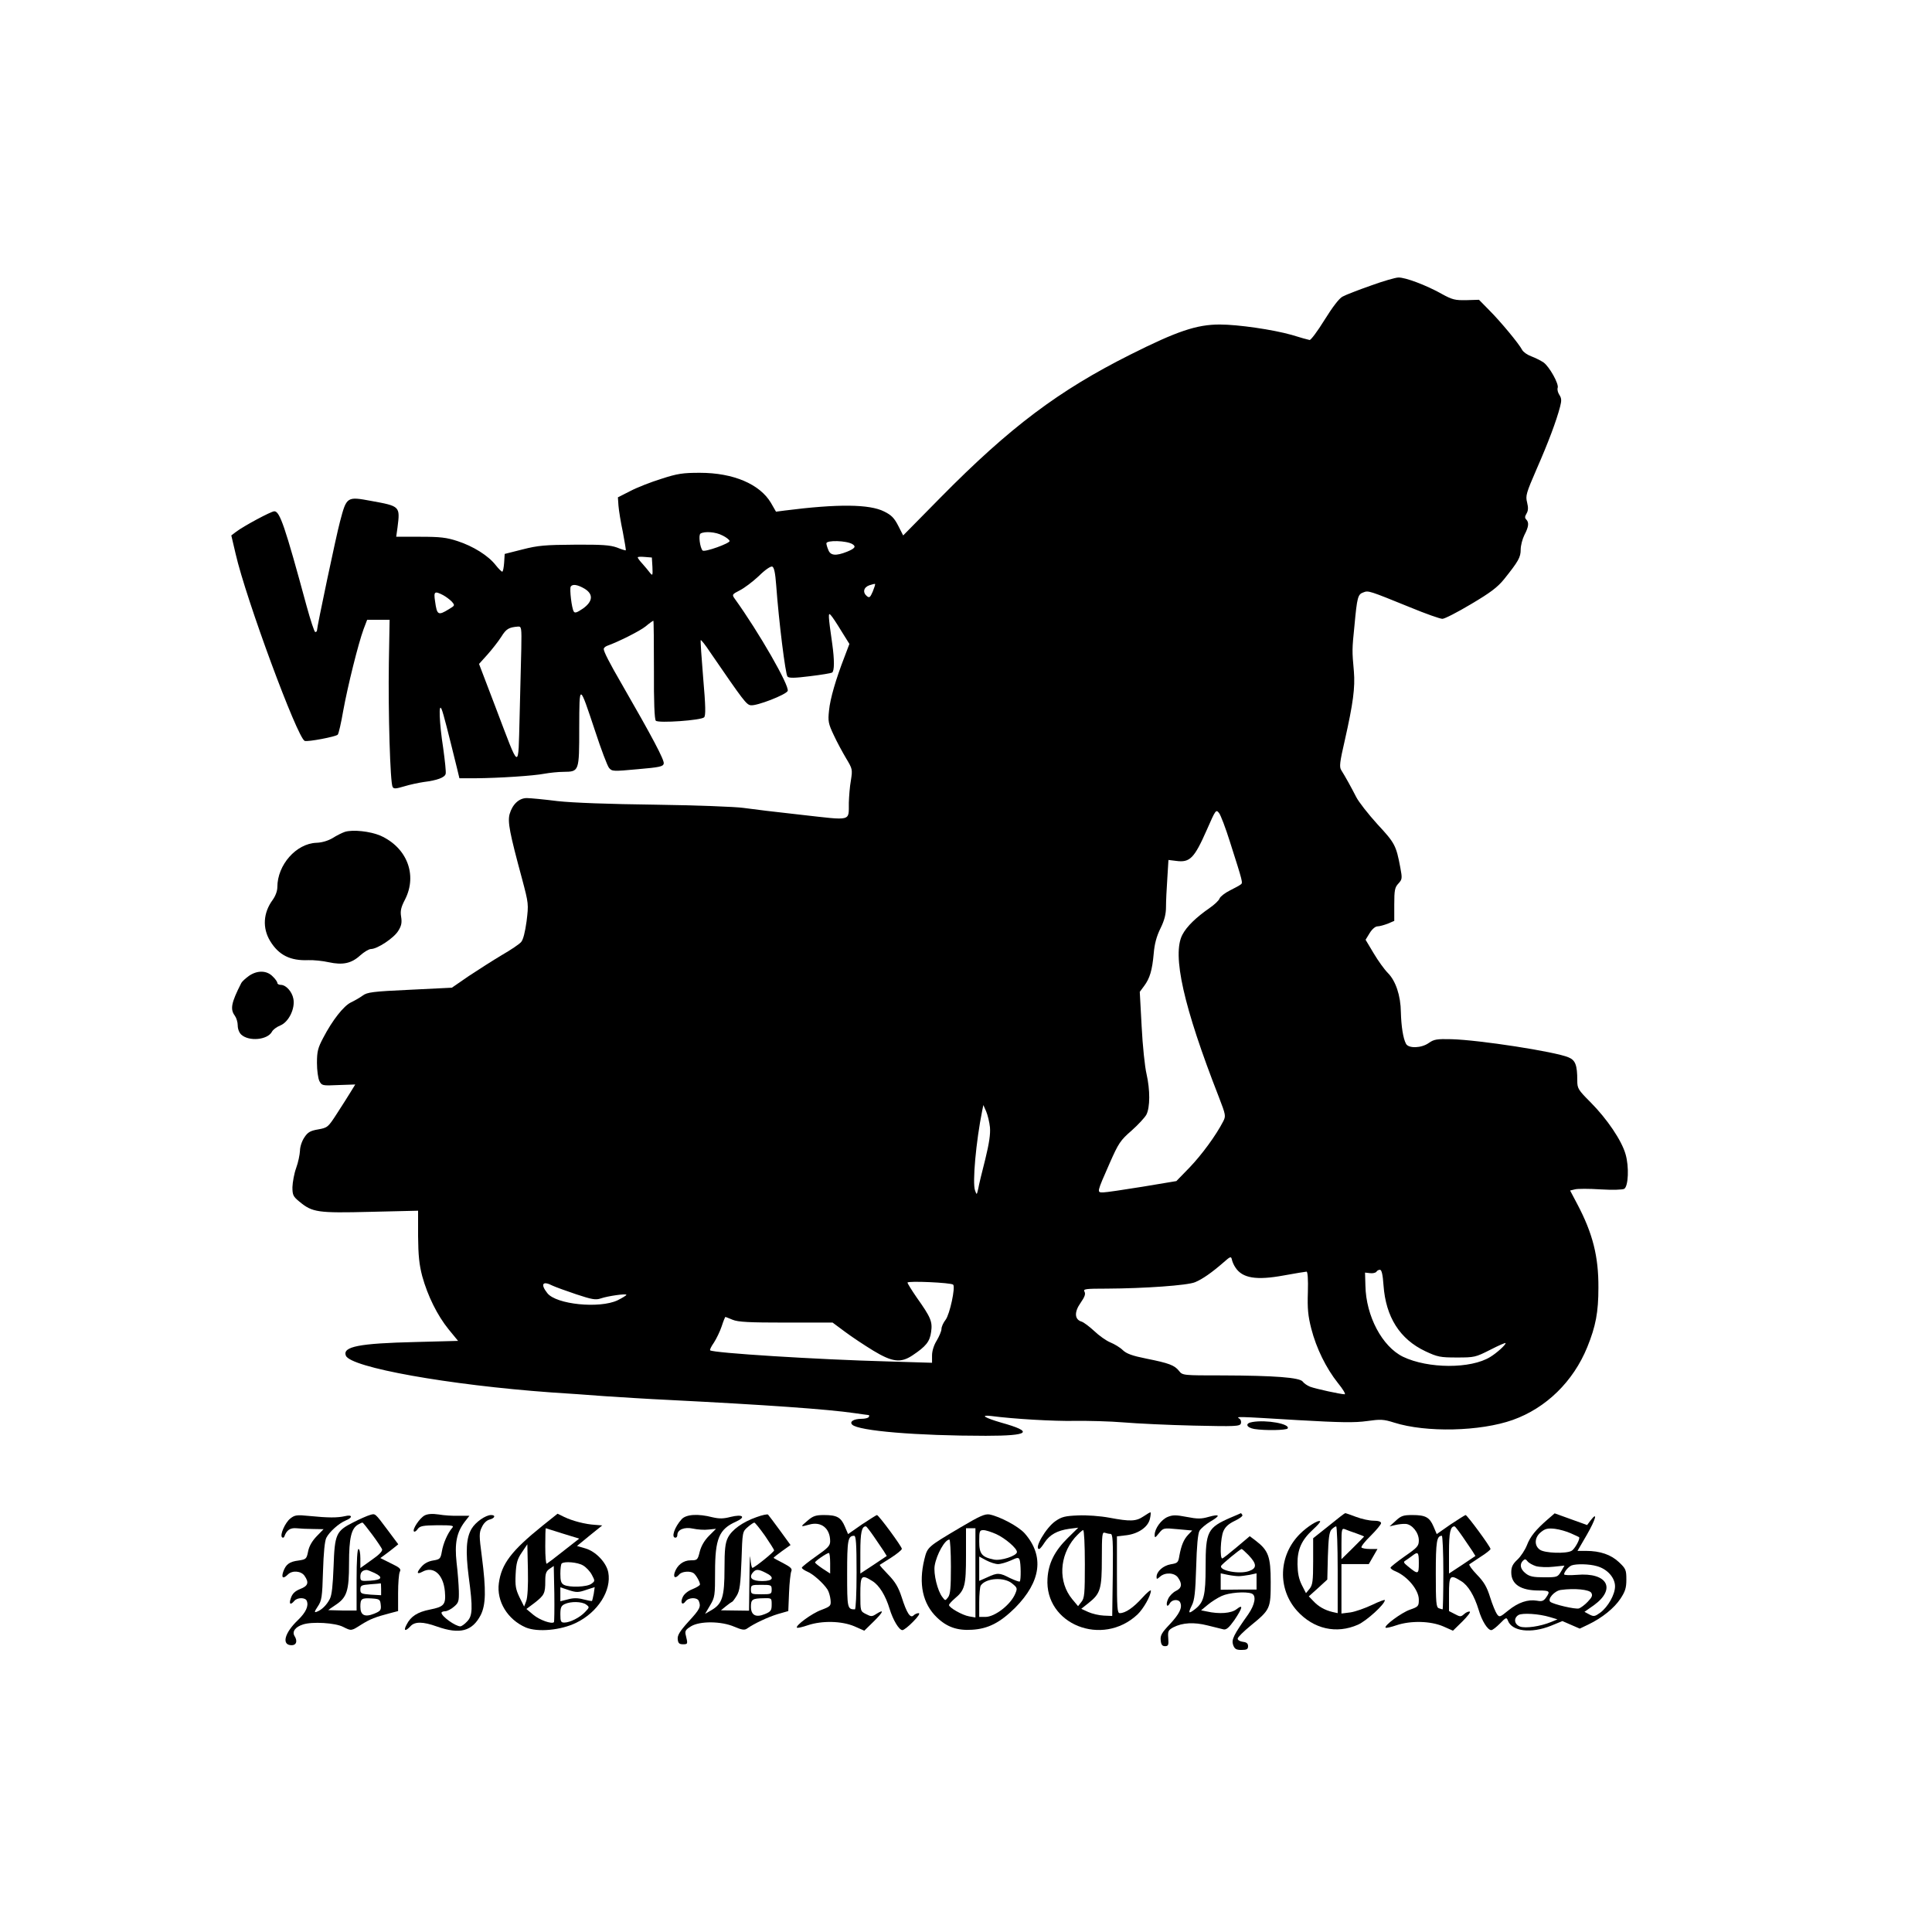<?xml version="1.0" standalone="no"?>
<!DOCTYPE svg PUBLIC "-//W3C//DTD SVG 20010904//EN"
 "http://www.w3.org/TR/2001/REC-SVG-20010904/DTD/svg10.dtd">
<svg version="1.0" xmlns="http://www.w3.org/2000/svg"
 width="1024pt" height="1024pt" viewBox="0 0 1024 1024"
 preserveAspectRatio="xMidYMid meet">
<g transform="translate(0,1024) scale(0.1,-0.1)"
fill="#000000" stroke="none">
<path d="M7265 8726 c-66 -23 -133 -49 -149 -58 -18 -9 -53 -55 -96 -124 -37
-60 -73 -108 -79 -106 -7 1 -50 13 -95 27 -99 28 -284 55 -381 55 -122 0 -226
-35 -473 -159 -381 -191 -639 -385 -1006 -757 l-199 -202 -26 51 c-21 41 -36
57 -75 76 -77 39 -245 41 -527 5 l-46 -6 -27 47 c-59 99 -199 159 -376 159
-91 0 -119 -4 -205 -32 -55 -17 -129 -46 -165 -65 l-65 -33 3 -44 c2 -25 12
-88 23 -139 10 -52 17 -96 16 -98 -2 -1 -23 5 -47 15 -37 13 -79 16 -225 15
-155 -1 -193 -4 -275 -25 l-95 -24 -3 -47 c-2 -26 -6 -47 -10 -47 -4 0 -20 16
-35 35 -39 50 -119 100 -202 127 -58 19 -91 23 -198 23 l-127 0 7 50 c14 112
14 112 -140 140 -129 24 -130 23 -165 -110 -20 -74 -122 -558 -122 -577 0 -4
-4 -8 -9 -8 -5 0 -25 62 -46 138 -115 424 -142 502 -171 502 -17 0 -164 -79
-203 -109 l-25 -19 23 -98 c55 -240 327 -975 366 -991 16 -6 164 22 175 33 5
5 18 62 29 126 24 132 80 357 108 433 l19 50 59 0 60 0 -4 -230 c-4 -259 7
-636 20 -656 6 -11 17 -10 61 3 29 9 76 19 103 23 73 9 112 24 117 43 3 9 -4
71 -13 137 -21 135 -25 247 -8 205 9 -21 33 -116 82 -315 l12 -50 85 0 c126 1
308 13 365 24 28 5 73 10 102 10 83 1 83 1 83 234 1 238 -1 238 85 -20 31 -95
64 -182 73 -193 16 -19 22 -19 152 -7 116 10 135 14 138 30 4 18 -61 141 -223
422 -65 112 -95 171 -95 185 0 6 8 13 18 17 59 21 173 78 204 103 20 17 39 30
41 30 2 0 3 -117 3 -259 -1 -171 3 -264 10 -271 14 -14 240 2 256 18 9 9 8 60
-5 209 -9 108 -15 198 -13 200 2 3 25 -26 50 -64 177 -258 192 -278 215 -281
31 -5 188 56 196 76 10 27 -152 310 -281 489 -15 21 -14 23 27 44 24 12 69 46
101 76 33 33 63 53 71 50 10 -4 16 -33 21 -99 14 -192 49 -473 60 -484 8 -9
39 -8 119 2 59 7 112 16 117 19 13 8 13 67 1 153 -22 152 -22 168 -8 152 8 -8
33 -46 56 -84 l43 -69 -25 -66 c-47 -121 -77 -224 -83 -287 -6 -56 -4 -69 25
-130 17 -37 47 -92 66 -124 33 -55 34 -58 25 -116 -6 -32 -10 -86 -11 -119 -1
-100 19 -94 -249 -64 -129 14 -269 31 -310 37 -41 6 -250 14 -465 17 -247 3
-438 10 -520 19 -71 9 -145 16 -163 16 -41 0 -76 -33 -91 -85 -11 -42 0 -99
66 -343 35 -132 35 -134 24 -225 -8 -58 -18 -98 -29 -110 -9 -11 -55 -42 -102
-69 -47 -28 -125 -78 -175 -111 l-90 -62 -223 -11 c-197 -9 -226 -13 -250 -31
-15 -11 -43 -27 -62 -36 -39 -19 -98 -94 -147 -188 -28 -53 -33 -72 -33 -133
0 -39 6 -82 13 -96 13 -24 15 -25 101 -21 l89 3 -24 -39 c-13 -22 -46 -73 -73
-115 -47 -73 -50 -75 -99 -84 -42 -7 -56 -15 -74 -43 -13 -19 -23 -50 -23 -70
-1 -20 -9 -61 -20 -91 -11 -30 -19 -76 -20 -102 0 -42 4 -50 37 -77 69 -57 96
-61 376 -54 l253 6 0 -134 c1 -104 6 -152 22 -213 29 -105 80 -208 140 -282
l50 -61 -227 -6 c-296 -7 -386 -24 -368 -72 25 -63 547 -156 1087 -195 80 -5
208 -14 285 -20 77 -5 230 -15 340 -20 513 -26 841 -49 985 -70 36 -5 69 -10
73 -10 5 0 5 -5 2 -10 -3 -6 -21 -10 -38 -10 -42 0 -66 -15 -50 -31 33 -33
343 -59 708 -59 233 0 257 21 81 70 -86 25 -114 42 -53 35 121 -16 332 -28
442 -26 72 1 188 -2 260 -8 71 -6 239 -14 372 -17 221 -5 244 -4 250 11 3 10
0 21 -8 26 -19 12 -20 12 311 -8 227 -13 301 -14 365 -5 72 10 87 10 144 -8
170 -54 457 -47 629 14 177 63 321 204 395 386 45 111 59 185 59 315 1 165
-30 288 -112 443 l-38 72 25 6 c14 4 75 4 136 0 65 -4 118 -2 126 3 22 14 26
118 7 183 -21 74 -98 187 -185 275 -67 67 -71 74 -71 116 0 82 -10 108 -47
123 -71 30 -472 92 -620 96 -78 2 -93 -1 -120 -20 -39 -28 -108 -30 -121 -4
-15 28 -25 92 -27 167 -1 89 -28 167 -69 208 -18 18 -52 65 -75 104 l-43 72
22 36 c13 21 30 35 41 35 11 0 35 7 54 14 l35 15 0 87 c0 76 3 91 22 111 20
22 21 27 10 85 -22 117 -29 130 -121 229 -49 54 -100 119 -113 145 -26 51 -57
107 -79 142 -11 17 -8 42 19 159 44 195 55 279 48 364 -10 111 -10 115 3 243
14 151 18 166 47 176 27 11 31 9 248 -79 82 -34 159 -61 171 -61 12 0 80 35
152 78 103 61 140 89 175 132 76 95 88 116 88 157 0 21 9 56 20 78 23 44 25
66 9 82 -8 8 -7 16 2 31 9 15 10 31 3 59 -9 35 -5 49 51 178 61 139 104 253
124 330 8 31 8 44 -4 62 -8 12 -12 29 -9 37 8 20 -44 113 -75 135 -15 10 -43
24 -64 32 -22 8 -43 23 -49 34 -17 33 -115 151 -174 210 l-55 56 -67 -2 c-60
-1 -74 2 -132 34 -82 46 -192 87 -228 86 -15 0 -81 -19 -147 -43z m-3436
-1324 c19 -9 36 -22 38 -29 4 -12 -132 -61 -143 -51 -14 15 -23 83 -11 90 21
13 81 9 116 -10z m689 -46 c21 -13 13 -23 -28 -40 -60 -24 -89 -21 -100 10 -6
14 -10 29 -10 34 0 18 107 15 138 -4z m-1060 -121 c2 -46 1 -48 -13 -31 -8 11
-26 32 -40 48 -14 15 -25 30 -25 34 0 3 17 4 38 2 l37 -3 3 -50z m1168 -130
c-14 -32 -18 -35 -31 -25 -24 20 -18 47 13 58 15 5 28 8 30 7 2 -2 -4 -20 -12
-40z m-1528 15 c48 -29 45 -68 -9 -106 -31 -21 -42 -25 -48 -15 -11 17 -23
120 -16 132 10 15 37 10 73 -11z m-750 -34 c15 -8 35 -23 46 -34 18 -21 18
-21 -15 -41 -57 -35 -63 -31 -73 42 -8 52 -3 56 42 33z m415 -283 c-2 -65 -6
-228 -9 -363 -8 -289 4 -294 -128 53 l-87 228 45 50 c24 27 57 69 73 94 26 42
40 50 88 54 19 1 20 -4 18 -116z m3756 -1025 c70 -219 69 -217 57 -226 -6 -5
-32 -19 -58 -32 -26 -13 -50 -32 -54 -42 -3 -10 -26 -32 -52 -50 -72 -50 -122
-98 -145 -142 -56 -106 6 -382 193 -860 37 -96 38 -101 23 -130 -38 -74 -113
-176 -178 -244 l-70 -72 -180 -30 c-99 -16 -193 -30 -208 -30 -34 0 -35 -3 35
156 46 104 56 120 115 171 35 31 71 70 79 85 20 39 20 131 1 215 -9 37 -21
151 -26 252 l-10 184 23 31 c30 40 43 83 51 173 4 49 15 91 36 133 21 43 29
75 29 113 0 28 3 96 7 151 l6 98 41 -5 c73 -10 96 14 163 166 46 105 48 108
64 88 9 -11 35 -80 58 -153z m-1272 -1513 c3 -36 -4 -84 -25 -170 -17 -66 -34
-136 -37 -155 -8 -34 -8 -35 -17 -10 -15 40 5 260 38 424 l6 29 15 -34 c8 -19
17 -56 20 -84z m1301 -743 c37 -57 111 -69 257 -42 61 11 115 20 120 20 6 0 9
-41 7 -109 -3 -88 1 -126 18 -193 27 -105 79 -210 141 -288 27 -33 43 -60 36
-60 -21 0 -154 29 -183 40 -15 6 -33 18 -39 27 -16 22 -149 32 -424 33 -212 0
-213 0 -232 24 -24 30 -53 41 -173 65 -75 15 -105 26 -125 45 -14 14 -44 32
-66 41 -22 9 -60 36 -85 60 -25 23 -55 46 -67 50 -38 11 -40 51 -6 99 22 32
28 47 21 60 -8 14 3 16 119 16 198 1 427 17 467 34 39 16 89 51 151 105 36 32
40 33 44 16 2 -11 10 -30 19 -43z m785 -95 c12 -167 86 -285 222 -349 64 -30
78 -33 166 -33 94 0 99 1 178 41 45 23 81 39 81 35 0 -10 -48 -53 -81 -73
-103 -64 -330 -63 -463 1 -110 54 -196 215 -199 377 l-2 69 27 -3 c14 -2 29 2
33 7 3 6 12 11 19 11 9 0 15 -25 19 -83z m-2281 4 c13 -13 -18 -157 -40 -186
-12 -15 -22 -37 -22 -49 0 -11 -12 -39 -25 -61 -15 -24 -25 -55 -25 -79 l0
-39 -232 7 c-377 10 -930 45 -944 59 -3 3 6 21 20 41 13 20 32 59 41 86 9 28
18 50 20 50 1 0 19 -7 38 -15 29 -12 86 -15 283 -15 l247 0 66 -49 c36 -27
104 -72 150 -100 101 -61 145 -66 207 -25 72 48 92 73 99 124 8 55 -1 77 -77
184 -26 38 -48 73 -48 78 0 10 231 0 242 -11z m-2124 -5 c15 -7 72 -28 126
-46 84 -28 104 -31 130 -22 38 13 136 27 136 19 0 -3 -21 -16 -47 -29 -96 -45
-325 -22 -372 38 -38 48 -25 67 27 40z"/>
<path d="M1828 5831 c-15 -5 -45 -20 -65 -33 -24 -14 -56 -24 -86 -25 -107 -4
-207 -117 -207 -235 0 -21 -10 -47 -25 -68 -50 -68 -55 -149 -13 -218 46 -75
107 -105 203 -101 28 1 76 -4 107 -11 74 -16 120 -7 167 36 21 19 47 34 57 34
34 0 121 58 144 95 18 28 21 45 16 76 -5 31 -1 50 21 92 66 130 10 275 -131
338 -54 23 -146 33 -188 20z"/>
<path d="M1320 5068 c-18 -13 -37 -30 -41 -38 -54 -106 -60 -139 -34 -174 8
-11 15 -34 15 -51 0 -19 8 -39 19 -49 41 -37 138 -28 162 15 5 11 25 26 45 34
44 18 79 89 69 141 -7 38 -39 74 -67 74 -10 0 -18 5 -18 10 0 6 -11 22 -25 35
-31 32 -81 33 -125 3z"/>
<path d="M6638 2703 c-40 -6 -34 -29 10 -37 57 -9 170 -7 177 3 14 24 -113 47
-187 34z"/>
<path d="M6061 2203 c-40 -27 -70 -28 -182 -7 -49 9 -118 14 -165 12 -69 -3
-87 -7 -121 -31 -49 -34 -115 -147 -85 -147 4 0 17 16 29 35 27 41 67 63 130
72 l48 6 -56 -55 c-70 -69 -102 -134 -107 -214 -16 -243 290 -366 477 -191 32
31 70 98 71 126 0 7 -21 -10 -46 -38 -47 -52 -89 -81 -119 -81 -13 0 -15 26
-15 204 l0 203 51 6 c63 8 115 44 124 88 4 17 5 32 3 33 -1 2 -18 -8 -37 -21z
m-311 -252 c0 -158 -2 -181 -18 -201 l-18 -23 -31 37 c-75 91 -69 228 13 325
20 22 40 41 45 41 5 0 9 -76 9 -179z m136 159 c12 0 14 -34 12 -217 l-3 -218
-45 2 c-25 1 -62 10 -82 19 l-37 17 39 31 c63 50 70 74 70 236 0 126 2 141 16
136 9 -3 22 -6 30 -6z"/>
<path d="M1960 2210 c-14 -4 -53 -21 -88 -39 -91 -46 -98 -62 -104 -234 -4
-101 -9 -151 -20 -172 -17 -33 -44 -59 -70 -68 -13 -5 -12 1 6 28 21 31 24 48
28 187 3 97 9 162 18 178 16 31 66 76 102 91 40 16 36 33 -4 23 -40 -9 -88 -9
-188 1 -68 7 -78 5 -102 -14 -27 -22 -56 -87 -43 -99 4 -4 10 -2 12 4 12 34
31 47 64 44 19 -2 59 -4 89 -4 l55 -1 -37 -38 c-24 -25 -40 -53 -45 -80 -8
-40 -11 -42 -50 -48 -49 -6 -68 -20 -82 -60 -11 -33 0 -39 25 -14 23 23 70 19
88 -7 25 -36 19 -54 -23 -70 -27 -11 -41 -24 -49 -47 -12 -33 -3 -41 18 -16
16 19 59 19 66 0 11 -27 -5 -61 -46 -101 -73 -69 -89 -134 -34 -134 25 0 32
22 15 49 -14 23 4 48 45 61 48 16 171 9 213 -13 44 -22 42 -22 97 13 47 29 72
39 152 60 l42 11 0 95 c0 52 4 103 9 113 8 15 1 22 -47 45 l-56 28 26 19 c15
11 36 27 48 37 l21 17 -56 75 c-69 92 -65 89 -95 80z m13 -104 c26 -35 49 -70
52 -77 4 -10 -16 -30 -55 -57 l-60 -43 0 51 c0 27 -4 50 -10 50 -6 0 -10 -61
-10 -163 l0 -163 -75 0 c-41 1 -75 2 -75 2 0 1 17 13 38 27 61 40 72 75 72
221 0 134 12 184 47 205 10 6 21 11 24 11 3 0 26 -29 52 -64z m12 -203 c48
-23 39 -37 -23 -41 -49 -3 -52 -2 -52 22 0 22 10 33 32 35 4 1 23 -7 43 -16z
m35 -85 l0 -33 -55 3 c-50 4 -55 6 -55 27 0 22 5 24 53 28 28 2 53 4 55 5 1 1
2 -13 2 -30z m-2 -84 c3 -28 -1 -33 -35 -47 -50 -20 -73 -8 -73 37 0 43 6 47
60 44 42 -3 45 -5 48 -34z"/>
<path d="M2251 2208 c-27 -14 -67 -75 -57 -85 3 -4 13 2 20 13 12 16 27 19
105 20 81 0 89 -2 77 -15 -23 -27 -47 -81 -54 -124 -7 -39 -10 -42 -47 -48
-25 -4 -47 -16 -62 -34 -27 -31 -24 -42 7 -25 58 31 110 -15 118 -105 6 -70
-4 -81 -79 -96 -66 -13 -102 -36 -124 -80 -18 -33 -7 -38 20 -9 23 26 66 26
141 -1 122 -43 187 -25 232 61 27 55 29 131 6 309 -15 113 -15 127 0 157 9 20
25 36 41 40 28 7 34 24 8 24 -29 0 -82 -37 -103 -72 -29 -48 -33 -119 -16
-253 23 -171 21 -210 -9 -240 -13 -14 -29 -25 -35 -25 -26 0 -100 53 -100 72
0 4 9 8 19 8 11 0 32 11 47 24 25 21 27 29 26 84 -1 34 -6 101 -12 150 -11
102 0 159 43 216 l25 32 -56 0 c-32 -1 -79 2 -107 7 -34 5 -58 3 -74 -5z"/>
<path d="M2875 2153 c-165 -133 -217 -202 -231 -304 -13 -96 46 -193 143 -235
63 -26 185 -15 267 25 115 56 188 171 170 267 -10 52 -66 111 -121 127 l-45
13 67 55 67 54 -38 3 c-52 3 -121 21 -164 42 l-35 17 -80 -64z m107 -41 l88
-27 -83 -65 c-45 -36 -85 -66 -89 -68 -5 -2 -8 39 -8 92 0 53 1 96 3 96 1 0
41 -13 89 -28z m-193 -358 l-11 -29 -25 50 c-20 42 -23 61 -20 122 3 59 9 80
33 115 l29 43 3 -136 c2 -86 -2 -147 -9 -165z m301 189 c16 -9 37 -31 47 -50
17 -32 17 -33 -2 -47 -23 -18 -117 -21 -146 -6 -15 8 -19 21 -19 59 0 26 3 51
7 54 13 13 85 7 113 -10z m-154 -301 c-12 -11 -75 11 -109 39 l-37 31 44 33
c51 40 56 50 56 115 0 39 4 52 23 65 l22 15 3 -146 c1 -81 0 -149 -2 -152z
m170 171 l46 15 -5 -35 c-4 -20 -8 -37 -9 -38 -2 -2 -22 2 -46 8 -30 8 -53 8
-82 0 l-40 -10 0 37 0 37 45 -15 c40 -13 50 -13 91 1z m0 -77 c19 -14 19 -15
-5 -40 -27 -29 -80 -56 -110 -56 -18 0 -21 6 -21 43 0 36 4 46 23 55 32 15 90
14 113 -2z"/>
<path d="M4010 2199 c-74 -26 -131 -67 -152 -109 -14 -28 -18 -61 -18 -165 0
-149 -12 -186 -69 -219 l-34 -20 27 46 c25 42 26 52 26 177 0 176 21 226 111
266 55 25 36 41 -29 25 -38 -10 -60 -10 -95 -2 -77 20 -140 16 -164 -10 -38
-42 -57 -98 -33 -98 6 0 10 6 10 14 0 29 38 44 83 34 23 -5 60 -8 82 -5 l40 4
-37 -37 c-24 -24 -41 -53 -49 -83 -11 -45 -13 -47 -48 -47 -40 0 -73 -26 -86
-67 -7 -26 6 -30 25 -8 13 16 57 20 76 7 12 -8 34 -46 34 -60 0 -5 -18 -16
-40 -25 -24 -9 -44 -26 -51 -41 -15 -31 -3 -48 15 -23 16 21 62 22 70 1 12
-30 6 -43 -55 -109 -47 -52 -59 -73 -57 -93 2 -21 8 -27 28 -27 26 0 26 2 15
47 -6 23 -2 30 27 48 47 29 161 28 230 -2 40 -17 54 -19 67 -10 38 27 111 61
163 77 l56 16 4 97 c2 53 8 105 12 114 6 13 -3 22 -43 43 -28 14 -51 27 -51
28 0 2 20 18 45 36 l45 32 -56 77 c-31 42 -59 80 -63 84 -3 4 -31 -2 -61 -13z
m44 -98 c26 -38 48 -73 49 -78 1 -8 -103 -92 -115 -93 -4 0 -9 24 -11 53 -2
28 -4 -23 -5 -114 l-2 -166 -74 1 -75 1 27 22 c15 12 29 22 32 23 3 0 14 15
25 33 16 27 20 58 25 185 5 153 5 154 33 178 15 13 31 24 35 24 4 0 29 -31 56
-69z m4 -197 c50 -24 41 -44 -18 -44 -54 0 -73 17 -50 45 16 19 29 19 68 -1z
m32 -89 c0 -24 -3 -25 -55 -25 -52 0 -55 1 -55 25 0 24 3 25 55 25 52 0 55 -1
55 -25z m0 -80 c0 -30 -4 -37 -36 -50 -48 -20 -74 -6 -74 40 0 38 8 43 68 44
42 1 42 1 42 -34z"/>
<path d="M5090 2144 c-177 -105 -174 -103 -191 -170 -31 -129 -9 -234 67 -307
53 -51 108 -70 186 -65 86 5 149 38 229 117 137 139 155 274 50 394 -33 37
-131 89 -186 100 -25 4 -52 -8 -155 -69z m80 -240 l0 -237 -34 6 c-35 6 -106
46 -106 60 0 5 14 20 30 34 54 45 60 68 60 228 l0 145 25 0 25 0 0 -236z m110
205 c48 -22 110 -75 110 -95 0 -20 -85 -48 -122 -40 -64 13 -78 30 -78 96 0
56 2 60 23 60 12 0 42 -10 67 -21z m-240 -172 c0 -112 -3 -147 -15 -163 -15
-19 -15 -19 -30 1 -26 33 -48 123 -41 167 10 59 54 138 78 138 4 0 8 -64 8
-143z m250 13 c14 0 44 9 67 19 36 17 42 17 47 4 7 -18 8 -108 1 -115 -3 -3
-26 6 -52 18 -56 29 -66 29 -120 4 l-43 -19 0 65 0 64 37 -20 c21 -11 49 -20
63 -20z m76 -104 c26 -21 27 -25 15 -53 -24 -58 -108 -123 -158 -123 l-33 0 0
78 c0 42 4 82 8 88 27 41 126 47 168 10z"/>
<path d="M6524 2197 c-124 -54 -134 -73 -134 -262 0 -150 -9 -187 -55 -223
-36 -28 -39 -24 -18 19 14 27 19 69 23 204 3 110 9 178 18 192 7 12 33 34 58
49 55 32 50 41 -11 24 -38 -11 -59 -11 -115 0 -57 11 -74 11 -101 0 -34 -14
-69 -62 -69 -95 0 -18 3 -16 23 9 23 28 24 28 99 21 l77 -7 -21 -22 c-24 -25
-37 -57 -47 -111 -6 -37 -9 -40 -46 -46 -40 -7 -75 -38 -75 -67 0 -13 2 -13
18 1 27 25 78 22 96 -5 23 -33 20 -55 -11 -70 -15 -7 -34 -26 -41 -41 -15 -31
-7 -53 9 -24 12 21 48 22 55 2 11 -27 -5 -59 -56 -114 -42 -44 -51 -59 -48
-85 2 -23 8 -31 23 -31 17 0 20 6 17 42 -3 38 0 43 27 58 49 25 110 28 181 10
36 -9 74 -18 85 -21 15 -3 29 9 58 50 43 64 48 86 11 57 -27 -22 -92 -27 -158
-12 l-30 6 35 29 c19 16 52 37 74 47 39 18 127 25 159 13 26 -10 18 -58 -18
-110 -78 -110 -90 -134 -80 -163 8 -21 16 -26 44 -26 28 0 35 4 35 20 0 14 -8
21 -27 23 -16 2 -28 9 -28 17 0 7 31 38 69 69 104 85 106 90 106 231 0 134
-12 167 -78 218 l-33 25 -70 -59 c-38 -32 -72 -59 -76 -59 -13 0 -9 109 6 144
10 23 27 39 60 55 26 12 44 26 41 31 -3 6 -7 10 -8 10 -1 -1 -25 -11 -53 -23z
m93 -199 c45 -47 46 -70 3 -85 -50 -18 -157 2 -148 27 3 9 100 89 109 90 3 0
19 -15 36 -32z m-52 -112 c11 0 37 3 58 7 l37 8 0 -43 0 -43 -95 0 -95 -1 0
44 0 43 38 -8 c20 -4 46 -7 57 -7z"/>
<path d="M7043 2153 l-83 -66 0 -122 c0 -105 -3 -126 -19 -146 l-19 -23 -22
43 c-16 32 -22 63 -23 110 -1 80 22 129 83 185 23 21 40 40 37 43 -9 9 -68
-28 -107 -67 -114 -114 -120 -291 -15 -408 87 -96 208 -124 323 -73 46 21 142
108 142 130 0 4 -30 -7 -67 -25 -38 -18 -89 -36 -115 -40 l-48 -6 0 131 0 131
73 0 72 0 23 40 23 40 -40 0 c-22 0 -42 4 -45 8 -3 5 19 33 49 62 30 30 55 60
55 67 0 8 -14 13 -40 13 -22 0 -63 9 -92 20 -29 11 -55 20 -58 20 -3 0 -42
-30 -87 -67z m47 -233 l0 -230 -27 6 c-42 10 -75 29 -102 58 l-24 25 49 44 49
45 3 123 c3 95 7 128 19 142 9 9 20 17 25 17 4 0 8 -104 8 -230z m98 193 c23
-8 42 -16 42 -17 0 -1 -27 -28 -60 -61 l-60 -59 0 83 c0 75 2 82 18 76 9 -4
36 -14 60 -22z"/>
<path d="M8203 2187 c-63 -55 -92 -90 -110 -137 -10 -25 -32 -59 -50 -76 -26
-24 -33 -40 -33 -68 0 -63 50 -96 146 -96 58 0 62 -4 38 -38 -13 -18 -22 -21
-48 -16 -48 8 -99 -9 -152 -52 -44 -36 -47 -37 -60 -19 -7 10 -24 50 -36 89
-17 55 -33 82 -70 120 -26 27 -44 52 -40 55 5 3 32 21 60 40 29 18 52 37 52
41 0 12 -123 179 -132 180 -3 0 -39 -23 -80 -50 l-73 -51 -17 40 c-21 49 -42
61 -112 61 -48 0 -60 -4 -88 -30 l-33 -30 30 7 c17 4 41 7 55 6 34 -2 70 -46
70 -87 0 -30 -7 -38 -75 -85 -41 -29 -75 -56 -75 -60 0 -5 12 -14 28 -20 63
-27 122 -99 122 -149 0 -35 -2 -38 -48 -54 -45 -16 -138 -85 -128 -95 3 -3 29
3 58 13 75 25 179 23 247 -6 l52 -23 50 49 c27 27 45 50 39 52 -6 2 -19 -3
-30 -13 -17 -15 -21 -15 -49 0 l-31 16 0 89 c0 101 5 107 64 70 37 -22 70 -77
93 -152 17 -59 48 -108 67 -108 7 0 27 16 46 35 32 33 35 34 42 16 21 -58 123
-70 228 -28 l61 25 46 -20 46 -20 46 22 c73 35 137 87 170 137 25 38 31 57 31
101 0 51 -3 58 -39 92 -42 40 -100 60 -175 60 l-45 0 50 86 c47 82 59 127 19
75 l-18 -24 -86 31 -86 31 -37 -32z m-452 -90 c20 -29 43 -64 53 -78 l16 -26
-70 -47 -70 -46 0 113 c0 104 7 138 30 137 3 -1 21 -24 41 -53z m575 16 c21
-9 41 -19 43 -20 9 -6 -23 -65 -40 -73 -29 -16 -142 -12 -167 6 -32 22 -29 67
6 94 22 18 36 21 73 17 25 -3 63 -14 85 -24z m-676 -208 c0 -107 -2 -195 -4
-195 -2 0 -11 3 -20 6 -14 5 -16 31 -16 183 0 171 5 201 32 201 4 0 8 -88 8
-195z m-130 50 c0 -61 -3 -62 -60 -15 -21 17 -23 22 -10 29 8 5 24 17 35 25
31 24 35 20 35 -39z m621 -16 c19 -5 60 -7 93 -3 l58 6 -18 -31 c-18 -30 -20
-31 -90 -31 -57 0 -77 4 -98 21 -28 22 -33 48 -14 67 10 10 15 9 24 -3 7 -9
27 -20 45 -26z m323 0 c55 -15 96 -61 96 -107 0 -43 -37 -109 -79 -140 -28
-20 -34 -21 -57 -9 l-26 14 50 35 c120 87 71 175 -90 161 -38 -3 -68 -2 -68 3
1 14 23 40 40 47 25 9 93 8 134 -4z m-30 -141 c8 -14 5 -23 -19 -48 -15 -16
-37 -32 -46 -35 -19 -6 -137 22 -152 35 -17 15 23 59 56 63 73 10 150 2 161
-15z m-219 -129 l40 -12 -34 -14 c-56 -23 -135 -35 -165 -24 -30 12 -35 44 -8
61 20 12 108 7 167 -11z"/>
<path d="M4280 2180 c-39 -33 -39 -34 8 -21 64 19 112 -19 112 -88 0 -24 -12
-36 -75 -80 -41 -29 -75 -56 -75 -60 0 -5 13 -14 29 -21 30 -12 85 -61 107
-95 7 -11 14 -35 16 -54 3 -32 1 -35 -49 -54 -50 -18 -139 -84 -129 -94 3 -3
29 3 58 13 75 25 179 23 247 -6 l52 -23 49 48 c52 51 59 69 15 41 -23 -15 -28
-15 -55 -1 -30 15 -30 16 -30 105 0 101 5 107 64 70 36 -22 70 -77 91 -147 18
-59 50 -113 68 -113 7 0 33 20 57 45 27 27 38 45 29 45 -8 0 -20 -5 -27 -12
-17 -17 -36 12 -63 97 -17 52 -34 81 -71 119 -26 27 -47 50 -45 52 1 1 28 18
60 38 31 20 57 41 57 47 0 12 -122 178 -132 179 -3 0 -39 -23 -80 -50 l-73
-51 -17 40 c-21 49 -42 61 -110 61 -45 0 -59 -5 -88 -30z m351 -83 c20 -29 43
-64 53 -78 l16 -26 -70 -47 -70 -46 0 113 c0 104 7 138 30 137 3 -1 21 -24 41
-53z m-91 -192 c0 -112 -4 -195 -9 -195 -40 0 -41 7 -41 189 0 178 4 201 37
201 10 0 13 -42 13 -195z m-140 50 l0 -55 -40 26 c-22 15 -40 29 -40 33 0 7
61 49 73 50 4 1 7 -24 7 -54z"/>
</g>
</svg>
